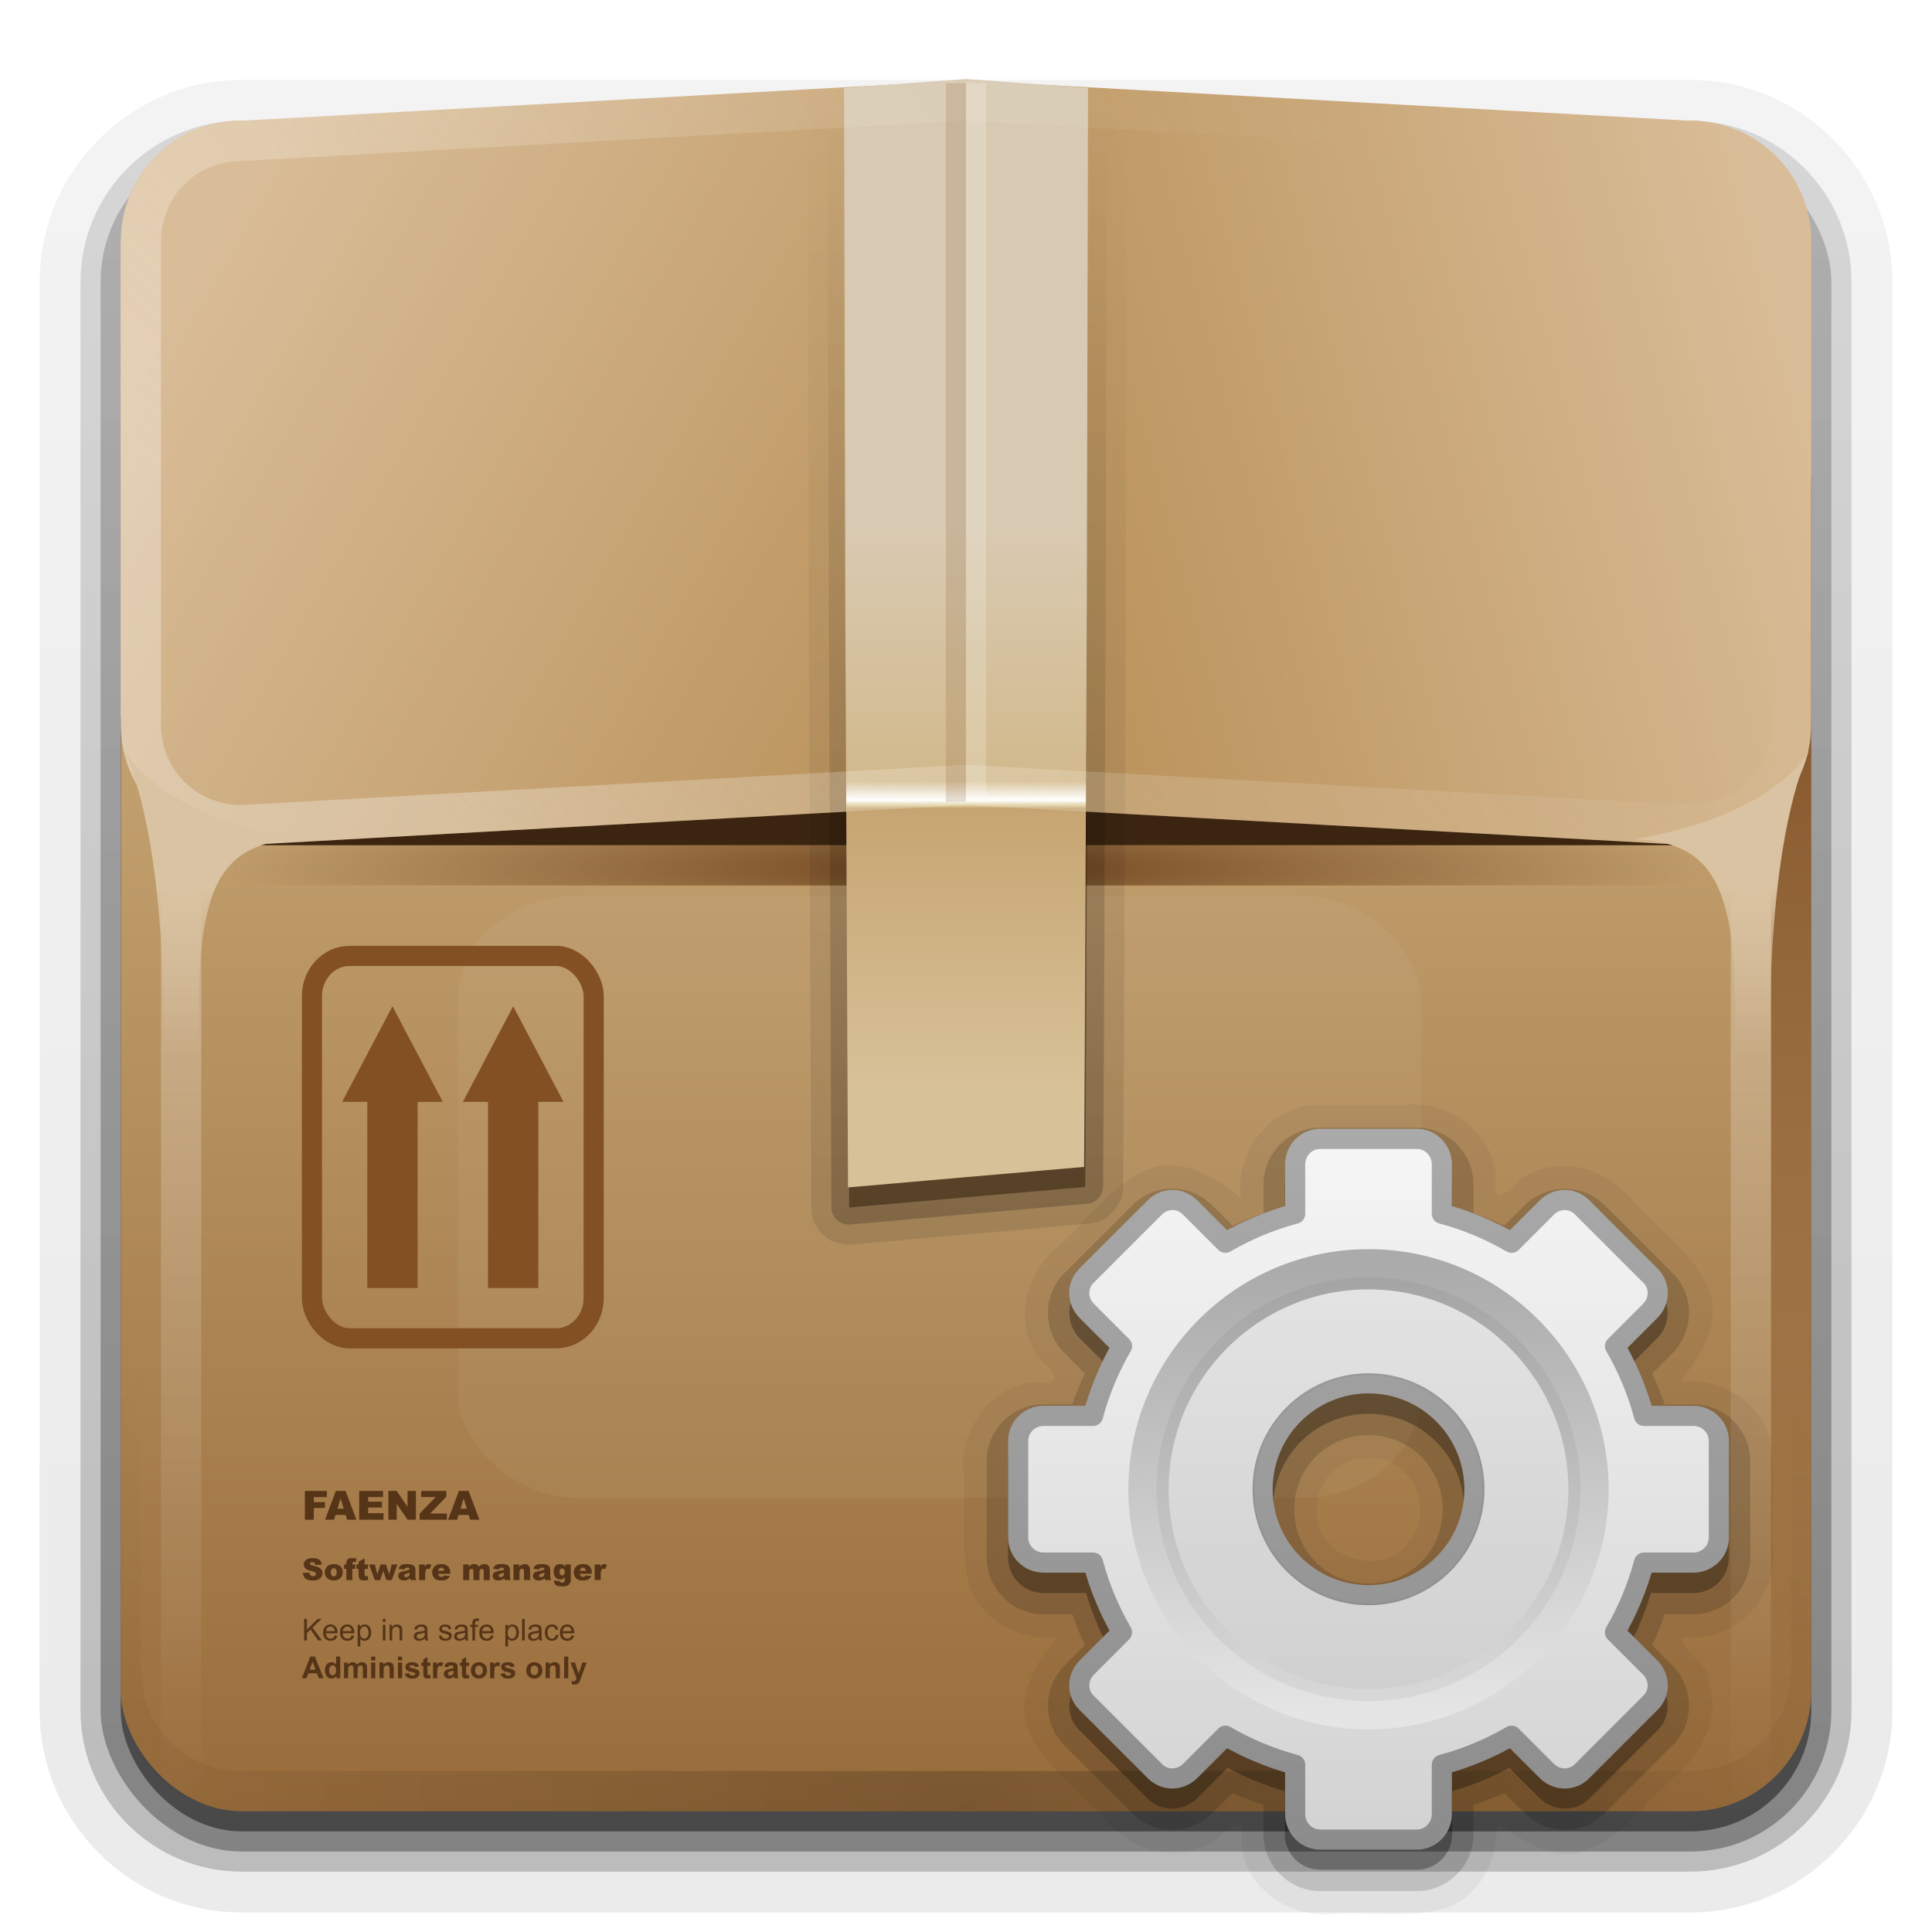 <?xml version="1.0" encoding="UTF-8" standalone="no"?>
<svg
   xmlns:dc="http://purl.org/dc/elements/1.1/"
   xmlns:cc="http://creativecommons.org/ns#"
   xmlns:rdf="http://www.w3.org/1999/02/22-rdf-syntax-ns#"
   xmlns:svg="http://www.w3.org/2000/svg"
   xmlns="http://www.w3.org/2000/svg"
   xmlns:xlink="http://www.w3.org/1999/xlink"
   xmlns:sodipodi="http://sodipodi.sourceforge.net/DTD/sodipodi-0.dtd"
   xmlns:inkscape="http://www.inkscape.org/namespaces/inkscape"
   height="96"
   width="96"
   version="1.1"
   id="svg291"
   sodipodi:docname="aptdaemon-working.svg"
   inkscape:version="0.92.2 2405546, 2018-03-11">
  <sodipodi:namedview
     pagecolor="#ffffff"
     bordercolor="#666666"
     borderopacity="1"
     objecttolerance="10"
     gridtolerance="10"
     guidetolerance="10"
     inkscape:pageopacity="0"
     inkscape:pageshadow="2"
     inkscape:window-width="1920"
     inkscape:window-height="1011"
     id="namedview293"
     showgrid="false"
     inkscape:zoom="4.9166667"
     inkscape:cx="47.335292"
     inkscape:cy="43.862712"
     inkscape:window-x="0"
     inkscape:window-y="32"
     inkscape:window-maximized="1"
     inkscape:current-layer="svg291" />
  <defs
     id="defs105">
    <linearGradient
       stop-color="#8a5b30"
       id="linearGradient1124">
      <stop
         id="stop1120"
         offset="0"
         style="stop-color:#8a5b30;stop-opacity:1" />
      <stop
         id="stop1122"
         offset="1"
         stop-opacity="0"
         style="stop-color:#8a5b30;stop-opacity:0" />
    </linearGradient>
    <linearGradient
       stop-color="#fefefd"
       id="linearGradient1118">
      <stop
         id="stop1114"
         offset="0"
         style="stop-color:#fefefd;stop-opacity:1" />
      <stop
         id="stop1116"
         offset="1"
         stop-opacity="0"
         style="stop-color:#fefefd;stop-opacity:0" />
    </linearGradient>
    <linearGradient
       stop-color="#fefefd"
       id="linearGradient1112">
      <stop
         id="stop1108"
         offset="0"
         style="stop-color:#fefefd;stop-opacity:1" />
      <stop
         id="stop1110"
         offset="1"
         stop-opacity="0"
         style="stop-color:#fefefd;stop-opacity:0" />
    </linearGradient>
    <linearGradient
       stop-color="#dac3a2"
       id="linearGradient1106">
      <stop
         id="stop1102"
         offset="0"
         style="stop-color:#dac3a2;stop-opacity:1" />
      <stop
         id="stop1104"
         offset="1"
         stop-opacity="0"
         style="stop-color:#dac3a2;stop-opacity:0" />
    </linearGradient>
    <linearGradient
       id="i"
       stop-color="#3a240f">
      <stop
         offset="0"
         id="stop2" />
      <stop
         stop-opacity="0"
         offset="1"
         id="stop4" />
    </linearGradient>
    <linearGradient
       id="l"
       stop-color="#dac3a2">
      <stop
         offset="0"
         id="stop7"
         style="stop-color:#dac3a2;stop-opacity:1" />
      <stop
         stop-opacity="0"
         offset="1"
         id="stop9"
         style="stop-color:#dac3a2;stop-opacity:0" />
    </linearGradient>
    <linearGradient
       id="k"
       stop-color="#8a5b30">
      <stop
         offset="0"
         id="stop12" />
      <stop
         stop-opacity="0"
         offset="1"
         id="stop14" />
    </linearGradient>
    <linearGradient
       id="j">
      <stop
         stop-color="#b88f56"
         offset="0"
         id="stop17" />
      <stop
         stop-color="#d9bd98"
         offset="1"
         id="stop19" />
    </linearGradient>
    <linearGradient
       id="h"
       stop-color="#fefefd">
      <stop
         offset="0"
         id="stop22"
         style="stop-color:#fefefd;stop-opacity:1" />
      <stop
         stop-opacity="0"
         offset="1"
         id="stop24"
         style="stop-color:#fefefd;stop-opacity:0" />
    </linearGradient>
    <filter
       id="aj"
       height="1.853"
       width="1.623"
       color-interpolation-filters="sRGB"
       y="-.426"
       x="-.312">
      <feGaussianBlur
         stdDeviation="6.212"
         id="feGaussianBlur27" />
    </filter>
    <linearGradient
       id="g"
       y2="7.016"
       gradientUnits="userSpaceOnUse"
       x2="45.448"
       gradientTransform="matrix(1.006 0 0 .994 100 0)"
       y1="92.54"
       x1="45.448">
      <stop
         offset="0"
         id="stop30" />
      <stop
         stop-opacity=".588"
         offset="1"
         id="stop32" />
    </linearGradient>
    <linearGradient
       id="m"
       y2="20.895"
       gradientUnits="userSpaceOnUse"
       x2="84.639"
       gradientTransform="matrix(.263 0 0 .263 51.186 57.448)"
       y1="105.1"
       x1="86.133">
      <stop
         stop-color="#e5e5e5"
         offset="0"
         id="stop35" />
      <stop
         stop-color="#ababab"
         offset="1"
         id="stop37" />
    </linearGradient>
    <linearGradient
       id="ak"
       y2="45.017"
       gradientUnits="userSpaceOnUse"
       x2="20.759"
       gradientTransform="matrix(.81 0 0 .81 48.568 55.377)"
       y1="1"
       x1="20.759">
      <stop
         stop-color="#f6f6f6"
         offset="0"
         id="stop40" />
      <stop
         stop-color="#d2d2d2"
         offset="1"
         id="stop42" />
    </linearGradient>
    <linearGradient
       id="al"
       y2="45"
       gradientUnits="userSpaceOnUse"
       x2="37.201"
       gradientTransform="matrix(.81 0 0 .81 48.568 55.377)"
       y1="1"
       x1="37.201">
      <stop
         stop-color="#aaa"
         offset="0"
         id="stop45" />
      <stop
         stop-color="#8c8c8c"
         offset="1"
         id="stop47" />
    </linearGradient>
    <linearGradient
       id="ai"
       y2="6"
       xlink:href="#g"
       gradientUnits="userSpaceOnUse"
       x2="32.251"
       gradientTransform="translate(-0 1)"
       y1="90"
       x1="32.251" />
    <linearGradient
       id="ah"
       y2="6"
       xlink:href="#g"
       gradientUnits="userSpaceOnUse"
       x2="32.251"
       gradientTransform="matrix(1.024 0 0 1.012 -2.143 -.071)"
       y1="90"
       x1="32.251" />
    <linearGradient
       id="ag"
       y2="90.239"
       xlink:href="#g"
       gradientUnits="userSpaceOnUse"
       x2="32.251"
       gradientTransform="matrix(1.024,0,0,-1.012,-1.143,98.071)"
       y1="6.132"
       x1="32.251" />
    <radialGradient
       id="o"
       stop-color="#fefefd"
       gradientUnits="userSpaceOnUse"
       cy="90.172"
       cx="48"
       gradientTransform="matrix(1.157,0,0,0.996,-7.551,0.197)"
       r="42">
      <stop
         offset="0"
         id="stop53" />
      <stop
         stop-opacity="0"
         offset="1"
         id="stop55" />
    </radialGradient>
    <linearGradient
       id="ae"
       y2="52.263"
       xlink:href="#l"
       gradientUnits="userSpaceOnUse"
       x2="8.965"
       gradientTransform="matrix(-1,0,0,1,96.087,0)"
       y1="44.04"
       x1="8.965" />
    <linearGradient
       id="ab"
       y2="52.263"
       xlink:href="#linearGradient1106"
       gradientUnits="userSpaceOnUse"
       x2="8.965"
       y1="44.04"
       x1="8.965" />
    <linearGradient
       id="aa"
       y2="47.295"
       gradientUnits="userSpaceOnUse"
       x2="50.499"
       gradientTransform="matrix(1.02,0,0,1.02,-5.298,5.756)"
       y1="19.882"
       x1="50.499">
      <stop
         stop-color="#d8cab2"
         offset="0"
         id="stop60" />
      <stop
         stop-color="#d2b98c"
         offset=".457"
         id="stop62" />
      <stop
         stop-color="#f9f7ef"
         offset=".486"
         id="stop64" />
      <stop
         stop-color="#fefefd"
         offset=".491"
         id="stop66" />
      <stop
         stop-color="#fbf9f4"
         offset=".492"
         id="stop68" />
      <stop
         stop-color="#efe7d0"
         offset=".495"
         id="stop70" />
      <stop
         stop-color="#e4d6b0"
         offset=".498"
         id="stop72" />
      <stop
         stop-color="#dac894"
         offset=".501"
         id="stop74" />
      <stop
         stop-color="#c7a572"
         offset=".505"
         id="stop76" />
      <stop
         stop-color="#d7c198"
         offset="1"
         id="stop78" />
    </linearGradient>
    <linearGradient
       id="z"
       y2="6.018"
       xlink:href="#i"
       gradientUnits="userSpaceOnUse"
       x2="46.796"
       y1="60.307"
       x1="46.796" />
    <linearGradient
       id="y"
       y2="4.667"
       xlink:href="#i"
       gradientUnits="userSpaceOnUse"
       x2="48.401"
       y1="61.991"
       x1="48.401" />
    <linearGradient
       id="x"
       y2="18.082"
       xlink:href="#j"
       gradientUnits="userSpaceOnUse"
       x2="6.33"
       gradientTransform="matrix(-1,0,0,1,96,0)"
       y1="29.04"
       x1="47.227" />
    <linearGradient
       id="w"
       y2="6"
       xlink:href="#h"
       gradientUnits="userSpaceOnUse"
       x2="66.964"
       y1="42"
       x1="23.143" />
    <linearGradient
       id="v"
       y2="18.202"
       xlink:href="#j"
       gradientUnits="userSpaceOnUse"
       x2="6.781"
       y1="42"
       x1="48" />
    <linearGradient
       id="u"
       y2="9.41"
       gradientUnits="userSpaceOnUse"
       x2="6.596"
       y1="32.783"
       x1="47.079">
      <stop
         stop-color="#be9f6a"
         offset="0"
         id="stop86" />
      <stop
         stop-color="#e5d2b2"
         offset="1"
         id="stop88" />
    </linearGradient>
    <linearGradient
       id="t"
       y2="89.666"
       xlink:href="#linearGradient1118"
       gradientUnits="userSpaceOnUse"
       x2="10"
       y1="40.263"
       x1="10" />
    <linearGradient
       id="s"
       y2="89.666"
       xlink:href="#linearGradient1112"
       gradientUnits="userSpaceOnUse"
       x2="10"
       gradientTransform="matrix(-1,0,0,1,96,0)"
       y1="40.263"
       x1="10" />
    <linearGradient
       id="r"
       y2="87.03"
       xlink:href="#linearGradient1124"
       gradientUnits="userSpaceOnUse"
       x2="8"
       gradientTransform="matrix(-1,0,0,1,96,0)"
       y1="38.127"
       x1="8" />
    <radialGradient
       id="n"
       stop-color="#71461e"
       gradientUnits="userSpaceOnUse"
       cy="73.146"
       cx="48"
       gradientTransform="matrix(.868 0 0 .095 6.347 36.19)"
       r="42">
      <stop
         offset="0"
         id="stop94"
         style="stop-color:#71461e;stop-opacity:1" />
      <stop
         stop-opacity="0"
         offset="1"
         id="stop96"
         style="stop-color:#71461e;stop-opacity:0" />
    </radialGradient>
    <linearGradient
       id="q"
       y2="39.853"
       gradientUnits="userSpaceOnUse"
       x2="54.187"
       y1="90"
       x1="54.187">
      <stop
         stop-color="#996c3b"
         offset="0"
         id="stop99" />
      <stop
         stop-color="#c19e6d"
         offset="1"
         id="stop101" />
    </linearGradient>
    <linearGradient
       id="p"
       y2="71.877"
       xlink:href="#k"
       gradientUnits="userSpaceOnUse"
       x2="8"
       y1="38.127"
       x1="8" />
  </defs>
  <g
     fill="url(#ag)"
     id="g113">
    <path
       opacity="0.08"
       d="m12 95.031c-5.511 0-10.031-4.52-10.031-10.031v-71c0-5.511 4.52-10.031 10.031-10.031h72c5.511 0 10.031 4.52 10.031 10.031v71c0 5.511-4.52 10.031-10.031 10.031h-72z"
       id="path107" />
    <path
       opacity=".1"
       d="m12 94.031c-4.972 0-9.031-4.06-9.031-9.031v-71c0-4.972 4.06-9.031 9.031-9.031h72c4.972 0 9.031 4.06 9.031 9.031v71c0 4.972-4.06 9.031-9.031 9.031h-72z"
       id="path109" />
    <path
       opacity=".2"
       d="m12 93c-4.409 0-8-3.591-8-8v-71c0-4.409 3.591-8 8-8h72c4.409 0 8 3.591 8 8v71c0 4.409-3.591 8-8 8h-72z"
       id="path111" />
  </g>
  <rect
     opacity=".3"
     rx="7"
     ry="7"
     height="85"
     width="86"
     y="7"
     x="5"
     fill="url(#ah)"
     id="rect115" />
  <rect
     opacity=".45"
     rx="6"
     ry="6"
     height="84"
     width="84"
     y="7"
     x="6"
     fill="url(#ai)"
     id="rect117" />
  <path
     d="m6 36v48c0 1.782 0.775 3.372 2 4.469v-52.469h-2z"
     fill="url(#p)"
     id="path119" />
  <rect
     rx="6"
     ry="6"
     height="84"
     width="84"
     y="6"
     x="6"
     id="rect121"
     style="fill:url(#q)" />
  <path
     d="m6 36v2c0 3.324 2.676 6 6 6h72c3.324 0 6-2.676 6-6v-2c0 3.324-2.676 6-6 6h-72c-3.324 0-6-2.676-6-6z"
     fill="url(#n)"
     id="path123" />
  <path
     d="m90 36v48c0 1.782-0.775 3.372-2 4.469v-52.469h2z"
     fill="url(#r)"
     id="path125" />
  <rect
     rx="6"
     ry="6"
     height="24"
     width="84"
     y="18"
     x="6"
     fill="#3c2510"
     id="rect127" />
  <path
     opacity=".3"
     d="m88 36v52.469c-0.577 0.516-1.255 0.923-2 1.188v-53.656h2z"
     fill="url(#s)"
     id="path129" />
  <path
     opacity=".3"
     d="m8 36v52.469c0.577 0.516 1.255 0.923 2 1.188v-53.656h-2z"
     fill="url(#t)"
     id="path131" />
  <path
     d="m12 6c-3.227 0-6 2.259-6 7v22.656l42 0.035v-29.691h-36z"
     fill="url(#u)"
     id="path133" />
  <rect
     opacity=".3"
     transform="matrix(1 0 0 .856 10 8.584)"
     rx="6"
     ry="6"
     height="34.977"
     filter="url(#aj)"
     width="47.856"
     y="41.957"
     x="12.753"
     fill="#dac7a8"
     id="rect135" />
  <path
     d="m12 6c-3.324 0-6 2.676-6 6v24c0 3.324 2.676 6 6 6l36-2v-36l-36 2z"
     fill="url(#v)"
     id="path137" />
  <path
     opacity=".5"
     d="m54.12 7h-12.12l0.06 24.062 0.135 28.938 5.687-0.495 6.044-0.525 0.033-5.551 0.102-22.367 0.06-24.062z"
     fill="#3a240f"
     id="path139" />
  <path
     d="m84 6c3.324 0 6 2.676 6 6v24c0 3.324-2.676 6-6 6l-36-2v-36l36 2z"
     fill="url(#x)"
     id="path141" />
  <path
     opacity=".1"
     d="m41.688 5.125c0.004-0.001-0.192 0.032-0.188 0.031 0.004-0.001-0.16 0.064-0.156 0.062 0.004-0.001-0.16 0.064-0.156 0.062 0.004-0.002-0.129 0.065-0.125 0.062 0.004-0.002-0.16 0.096-0.156 0.094 0.004-0.002-0.128 0.128-0.125 0.125 0.003-0.003-0.128 0.097-0.125 0.094 0.003-0.003-0.128 0.128-0.125 0.125 0.003-0.003-0.096 0.16-0.094 0.156 0.002-0.004-0.096 0.129-0.094 0.125 0.002-0.004-0.064 0.16-0.062 0.156 0.002-0.004-0.064 0.16-0.062 0.156 0.001-0.004-0.032 0.16-0.031 0.156 0.001-0.004-0.063 0.16-0.062 0.156 0.001-0.004-0 0.192 0 0.188 0-0.003 0.001 0.082 0 0.125v0.031l0.062 24.031 0.124 28.938a1.006 1.006 0 0 0 0 0.031c-0-0.003 0 0.096 0 0.094-0-0.003 0 0.096 0 0.094-0-0.002 0.032 0.096 0.031 0.094-0-0.002 0.001 0.096 0 0.094s0.032 0.096 0.031 0.094c-0.001-0.002 0.032 0.096 0.031 0.094-0.001-0.002 0.032 0.065 0.031 0.062-0.001-0.002 0.032 0.096 0.031 0.094-0.001-0.002 0.064 0.096 0.062 0.094-0.001-0.002 0.032 0.096 0.031 0.094-0.001-0.002 0.064 0.065 0.062 0.062-0.001-0.002 0.033 0.096 0.031 0.094-0.002-0.002 0.064 0.064 0.062 0.062-0.002-0.002 0.064 0.096 0.062 0.094-0.002-0.002 0.064 0.064 0.062 0.062-0.002-0.002 0.096 0.064 0.094 0.062-0.002-0.002 0.064 0.064 0.062 0.062-0.002-0.002 0.064 0.064 0.062 0.062-0.002-0.001 0.096 0.064 0.094 0.062-0.002-0.001 0.065 0.032 0.062 0.031-0.002-0.001 0.096 0.064 0.094 0.062-0.002-0.001 0.096 0.032 0.094 0.031-0.002-0.001 0.096 0.032 0.094 0.031-0.002-0.001 0.096 0.032 0.094 0.031-0.002-0.001 0.096 0.032 0.094 0.031-0.002-0.001 0.096 0.032 0.094 0.031-0.002-0.001 0.096 0 0.094 0-0.002-0 0.096 0.032 0.094 0.031-0.002-0 0.096 0 0.094 0-0.003-0 0.096 0 0.094 0-0.003-0 0.096-0 0.094 0-0.003 0 0.096-0 0.094 0l5.688-0.5 6.031-0.531c-0.001 0 0.02 0.001 0.031 0 0.044-0.005 0.129-0.001 0.125 0-0.004 0.001 0.192-0.064 0.188-0.062-0.004 0.001 0.16-0.033 0.156-0.031-0.004 0.002 0.16-0.064 0.156-0.062-0.004 0.002 0.16-0.096 0.156-0.094-0.004 0.002 0.16-0.096 0.156-0.094-0.004 0.003 0.128-0.097 0.125-0.094-0.003 0.003 0.128-0.128 0.125-0.125-0.003 0.003 0.128-0.129 0.125-0.125-0.003 0.004 0.096-0.16 0.094-0.156-0.003 0.004 0.096-0.16 0.094-0.156-0.002 0.004 0.095-0.16 0.094-0.156-0.002 0.004 0.064-0.161 0.062-0.156-0.001 0.004 0.032-0.161 0.031-0.156-0.001 0.004 0.032-0.192 0.031-0.188-0.001 0.004 0-0.161 0-0.156a1.006 1.006 0 0 0 0 -0.031l0.031-5.531 0.094-22.376 0.06-24.062c-0 0.005-0-0.161 0-0.156s-0.032-0.192-0.031-0.188c0.001 0.005-0.033-0.192-0.031-0.188 0.001 0.005-0.064-0.192-0.062-0.188s-0.096-0.16-0.094-0.156c0.002 0.004-0.096-0.16-0.094-0.156 0.003 0.004-0.097-0.16-0.094-0.156 0.003 0.004-0.128-0.16-0.125-0.156 0.003 0.003-0.16-0.128-0.156-0.125 0.004 0.003-0.16-0.097-0.156-0.094 0.004 0.003-0.16-0.096-0.156-0.094 0.004 0.002-0.161-0.096-0.156-0.094 0.004 0.002-0.192-0.064-0.188-0.062 0.005 0.001-0.192-0.032-0.188-0.031 0.005 0.001-0.192-0.032-0.188-0.031 0.005 0-0.161 0-0.156 0h-12.031c0.003 0-0.044 0.002-0.094 0-0.033-0.002-0.064 0-0.062 0 0.004 0-0.192 0-0.188 0a1.006 1.006 0 0 0 -0.062 0z"
     fill="url(#y)"
     id="path143" />
  <path
     opacity=".2"
     d="m42 6.125a0.862 0.862 0 0 0 -0.875 0.875l0.063 24.062 0.124 28.938a0.862 0.862 0 0 0 0.938 0.844l5.688-0.5 6.062-0.532a0.862 0.862 0 0 0 0.812 -0.844l0.032-5.53 0.094-22.376 0.062-24.062a0.862 0.862 0 0 0 -0.875 -0.875h-12.125z"
     fill="url(#z)"
     id="path145" />
  <path
     d="m54.062 4.369-6.06-0.442-6.06 0.442 0.06 25.694 0.135 28.939 5.687-0.495 6.044-0.525 0.033-5.551 0.102-22.368 0.06-25.694z"
     fill="url(#aa)"
     id="path147" />
  <path
     opacity=".3"
     d="m12 6c-3.324 0-6 2.676-6 6v24c0 3.324 2.676 6 6 6l36-2 36 2c3.324 0 6-2.676 6-6v-24c0-3.324-2.676-6-6-6l-36-2-36 2zm0 2 36-2 36 2c2.246 0 4 1.754 4 4v24c0 2.246-1.754 4-4 4l-36-2-36 2c-2.246 0-4-1.754-4-4v-24c0-2.246 1.754-4 4-4z"
     fill="url(#w)"
     id="path149" />
  <rect
     opacity=".2"
     height="35.714"
     width="1"
     y="4.125"
     x="47"
     fill="#8d6137"
     id="rect151" />
  <rect
     opacity=".2"
     height="35.714"
     width="1"
     y="4.125"
     x="48"
     fill="#fefefd"
     id="rect153" />
  <path
     fill="url(#ab)"
     d="m6.187 37.285c2.399 5.556 1.894 16.036 1.894 16.036l1.831-0.252c-0.253-8.208 0.442-11.238 4.988-11.365-7.169-1.195-8.713-4.419-8.713-4.419z"
     fill-rule="evenodd"
     id="path155" />
  <path
     fill="url(#ae)"
     d="m89.9 37.285c-2.399 5.556-1.894 16.036-1.894 16.036l-1.831-0.252c0.252-8.208-0.442-11.238-4.988-11.365 7.169-1.195 8.713-4.419 8.713-4.419z"
     fill-rule="evenodd"
     id="path157" />
  <path
     d="M 12,90 C 8.676,90 6,87.324 6,84 V 12 c 0,-0.335 0.041,-0.651 0.094,-0.969 0.049,-0.296 0.097,-0.597 0.188,-0.875 0.01,-0.03 0.021,-0.063 0.031,-0.094 0.099,-0.287 0.235,-0.547 0.375,-0.812 0.145,-0.274 0.316,-0.536 0.5,-0.781 0.184,-0.246 0.374,-0.473 0.594,-0.688 0.44,-0.428 0.943,-0.815 1.5,-1.094 0.279,-0.14 0.574,-0.247 0.875,-0.344 -0.256,0.1 -0.486,0.236 -0.719,0.375 -0.007,0.004 -0.024,-0.004 -0.031,0 -0.032,0.019 -0.062,0.043 -0.094,0.062 -0.12,0.077 -0.231,0.164 -0.344,0.25 -0.106,0.081 -0.213,0.161 -0.312,0.25 -0.178,0.161 -0.347,0.345 -0.5,0.531 -0.107,0.13 -0.218,0.265 -0.312,0.406 -0.025,0.038 -0.038,0.086 -0.063,0.125 -0.065,0.103 -0.13,0.204 -0.187,0.312 -0.101,0.195 -0.206,0.416 -0.281,0.625 -0.008,0.022 -0.024,0.041 -0.031,0.063 -0.032,0.092 -0.036,0.187 -0.062,0.281 -0.03,0.107 -0.07,0.203 -0.094,0.312 -0.073,0.342 -0.125,0.699 -0.125,1.062 v 72 c 0,2.782 2.218,5 5,5 h 72 c 2.782,0 5,-2.218 5,-5 v -72 c 0,-0.364 -0.052,-0.721 -0.125,-1.062 -0.044,-0.207 -0.088,-0.398 -0.156,-0.594 -0.008,-0.022 -0.024,-0.041 -0.031,-0.063 -0.063,-0.174 -0.139,-0.367 -0.219,-0.531 -0.042,-0.083 -0.079,-0.17 -0.125,-0.25 -0.055,-0.097 -0.127,-0.188 -0.188,-0.281 -0.094,-0.141 -0.205,-0.276 -0.312,-0.406 -0.143,-0.174 -0.303,-0.347 -0.469,-0.5 -0.011,-0.01 -0.02,-0.021 -0.031,-0.031 -0.139,-0.126 -0.285,-0.234 -0.438,-0.344 -0.102,-0.073 -0.204,-0.153 -0.312,-0.219 -0.007,-0.004 -0.024,0.004 -0.031,0 -0.232,-0.139 -0.463,-0.275 -0.719,-0.375 0.302,0.097 0.596,0.204 0.875,0.344 0.557,0.279 1.06,0.666 1.5,1.094 0.22,0.214 0.409,0.442 0.594,0.688 0.184,0.246 0.355,0.508 0.5,0.781 0.14,0.265 0.276,0.525 0.375,0.812 0.01,0.031 0.021,0.063 0.031,0.094 0.09,0.278 0.139,0.579 0.188,0.875 0.053,0.318 0.094,0.634 0.094,0.969 v 72 c 0,3.324 -2.676,6 -6,6 h -72 z"
     id="path159"
     style="opacity:0.2;fill:url(#o)"
     inkscape:connector-curvature="0" />
  <rect
     rx="1.867"
     ry="2"
     height="19"
     width="14"
     stroke="#825023"
     y="47.5"
     x="15.5"
     fill="none"
     id="rect161" />
  <path
     d="m18.25 64v-9.25h-1.25l2.5-4.75 2.5 4.75h-1.25v9.25h-2.5z"
     fill="#825023"
     id="path163" />
  <path
     d="m24.25 64v-9.25h-1.25l2.5-4.75 2.5 4.75h-1.25v9.25h-2.5z"
     fill="#825023"
     id="path165" />
  <g
     fill="#553417"
     id="g277">
    <path
       d="m15.148 74.082h1.094v0.308h-0.649v0.25h0.555v0.289h-0.555v0.585h-0.444v-1.432"
       id="path167" />
    <path
       d="m17.176 75.278h-0.504l-0.069 0.236h-0.452l0.538-1.432h0.482l0.538 1.432h-0.463l-0.07-0.236m-0.093-0.31-0.158-0.515-0.157 0.515h0.315"
       id="path169" />
    <path
       d="m17.849 74.082h1.185v0.306h-0.742v0.228h0.688v0.292h-0.688v0.282h0.764v0.324h-1.207v-1.432"
       id="path171" />
    <path
       d="m19.298 74.082h0.413l0.539 0.792v-0.792h0.417v1.432h-0.417l-0.536-0.787v0.787h-0.416v-1.432"
       id="path173" />
    <path
       d="m20.927 74.082h1.252v0.286l-0.803 0.838h0.832v0.308h-1.358v-0.297l0.794-0.829h-0.717v-0.306"
       id="path175" />
    <path
       d="m23.289 75.278h-0.504l-0.069 0.236h-0.452l0.538-1.432h0.482l0.538 1.432h-0.463l-0.07-0.236m-0.093-0.31-0.158-0.515-0.157 0.515h0.315"
       id="path177" />
    <path
       d="m15.11 81.514v-1.074h0.142v0.532l0.533-0.532h0.193l-0.45 0.435 0.47 0.639h-0.188l-0.382-0.543-0.176 0.171v0.372h-0.142"
       id="path179" />
    <path
       d="m16.633 81.263 0.136 0.017c-0.021 0.08-0.061 0.141-0.119 0.185-0.058 0.044-0.132 0.066-0.223 0.066-0.114 0-0.204-0.035-0.271-0.105-0.066-0.07-0.1-0.169-0.1-0.295 0-0.131 0.034-0.232 0.101-0.305 0.067-0.072 0.155-0.108 0.262-0.108 0.104 0 0.189 0.035 0.255 0.106s0.099 0.17 0.099 0.299c-0 0.008-0 0.02-0.001 0.035h-0.58c0.005 0.085 0.029 0.151 0.073 0.196s0.098 0.068 0.163 0.068c0.048 0 0.09-0.013 0.124-0.038s0.061-0.066 0.081-0.122m-0.433-0.213h0.434c-0.006-0.065-0.022-0.115-0.05-0.147-0.042-0.051-0.096-0.076-0.163-0.076-0.061 0-0.112 0.02-0.153 0.061-0.041 0.041-0.064 0.095-0.068 0.163"
       id="path181" />
    <path
       d="m17.468 81.263 0.136 0.017c-0.021 0.08-0.061 0.141-0.119 0.185-0.058 0.044-0.132 0.066-0.223 0.066-0.114 0-0.204-0.035-0.271-0.105-0.066-0.07-0.1-0.169-0.1-0.295 0-0.131 0.034-0.232 0.101-0.305 0.067-0.072 0.155-0.108 0.262-0.108 0.104 0 0.189 0.035 0.255 0.106s0.099 0.17 0.099 0.299c-0 0.008-0 0.02-0.001 0.035h-0.58c0.005 0.085 0.029 0.151 0.073 0.196s0.098 0.068 0.163 0.068c0.048 0 0.09-0.013 0.124-0.038s0.061-0.066 0.081-0.122m-0.433-0.213h0.434c-0.006-0.065-0.022-0.115-0.05-0.147-0.042-0.051-0.096-0.076-0.163-0.076-0.061 0-0.112 0.02-0.153 0.061-0.041 0.041-0.064 0.095-0.068 0.163"
       id="path183" />
    <path
       d="m17.771 81.812v-1.076h0.12v0.101c0.028-0.04 0.06-0.069 0.096-0.089 0.036-0.02 0.079-0.03 0.13-0.03 0.066 0 0.125 0.017 0.176 0.051s0.089 0.083 0.115 0.145c0.026 0.062 0.039 0.13 0.039 0.204-0 0.08-0.014 0.151-0.043 0.215-0.028 0.063-0.07 0.112-0.125 0.146-0.054 0.034-0.111 0.051-0.171 0.051-0.044 0-0.084-0.009-0.119-0.028-0.035-0.019-0.063-0.042-0.086-0.07v0.379h-0.132m0.119-0.683c0 0.1 0.02 0.174 0.061 0.222s0.09 0.072 0.147 0.072c0.059 0 0.109-0.025 0.15-0.074 0.042-0.05 0.063-0.127 0.063-0.231 0-0.099-0.021-0.173-0.062-0.223-0.041-0.049-0.089-0.074-0.146-0.074-0.056 0-0.106 0.026-0.149 0.079-0.043 0.052-0.064 0.128-0.064 0.229"
       id="path185" />
    <path
       d="m19.022 80.592v-0.152h0.132v0.152h-0.132m0 0.922v-0.778h0.132v0.778h-0.132"
       id="path187" />
    <path
       d="m19.356 81.514v-0.778h0.119v0.111c0.057-0.085 0.14-0.128 0.248-0.128 0.047 0 0.09 0.009 0.129 0.026 0.04 0.017 0.069 0.039 0.089 0.066 0.02 0.027 0.033 0.06 0.041 0.097 0.005 0.024 0.007 0.067 0.007 0.128v0.478h-0.132v-0.473c-0-0.054-0.005-0.094-0.015-0.12-0.01-0.027-0.029-0.048-0.055-0.064-0.026-0.016-0.056-0.024-0.092-0.024-0.056 0-0.105 0.018-0.146 0.053-0.041 0.036-0.061 0.103-0.061 0.203v0.425h-0.132"
       id="path189" />
    <path
       d="m21.114 81.418c-0.049 0.042-0.096 0.071-0.141 0.088-0.045 0.017-0.093 0.026-0.145 0.026-0.085 0-0.151-0.021-0.197-0.062-0.046-0.042-0.069-0.095-0.069-0.16 0-0.038 0.009-0.073 0.026-0.104 0.018-0.032 0.04-0.057 0.068-0.076 0.028-0.019 0.06-0.033 0.095-0.043 0.026-0.007 0.065-0.013 0.117-0.02 0.106-0.013 0.185-0.028 0.235-0.045 0-0.018 0.001-0.03 0.001-0.034-0-0.054-0.012-0.092-0.037-0.114-0.034-0.03-0.084-0.045-0.15-0.045-0.062 0-0.108 0.011-0.138 0.033-0.029 0.021-0.051 0.06-0.065 0.115l-0.129-0.018c0.012-0.055 0.031-0.1 0.058-0.133 0.027-0.034 0.066-0.06 0.116-0.078 0.051-0.019 0.11-0.028 0.177-0.028 0.066 0 0.12 0.008 0.162 0.023 0.042 0.016 0.072 0.035 0.092 0.059 0.02 0.023 0.033 0.053 0.041 0.089 0.004 0.022 0.007 0.063 0.007 0.122v0.176c0 0.123 0.003 0.2 0.008 0.233 0.006 0.032 0.017 0.063 0.034 0.093h-0.138c-0.014-0.027-0.022-0.059-0.026-0.096m-0.011-0.294c-0.048 0.02-0.12 0.036-0.215 0.05-0.054 0.008-0.093 0.017-0.115 0.026-0.022 0.01-0.04 0.024-0.052 0.043-0.012 0.019-0.018 0.039-0.018 0.062 0 0.035 0.013 0.064 0.04 0.088 0.027 0.023 0.066 0.035 0.117 0.035 0.051 0 0.096-0.011 0.136-0.033 0.04-0.022 0.069-0.053 0.087-0.092 0.014-0.03 0.021-0.074 0.021-0.132v-0.048"
       id="path191" />
    <path
       d="m21.805 81.282 0.13-0.021c0.007 0.052 0.028 0.092 0.061 0.12 0.034 0.028 0.081 0.042 0.141 0.042 0.061 0 0.105-0.012 0.135-0.037 0.029-0.025 0.044-0.054 0.044-0.087-0-0.03-0.013-0.053-0.039-0.07-0.018-0.012-0.063-0.027-0.135-0.045-0.097-0.024-0.164-0.045-0.201-0.063-0.037-0.018-0.065-0.043-0.085-0.074-0.019-0.032-0.029-0.067-0.029-0.105 0-0.035 0.008-0.067 0.023-0.096 0.016-0.03 0.038-0.054 0.065-0.074 0.021-0.015 0.048-0.028 0.084-0.038 0.036-0.011 0.074-0.016 0.114-0.016 0.061 0 0.115 0.009 0.16 0.026 0.046 0.018 0.081 0.042 0.103 0.072 0.022 0.03 0.037 0.07 0.045 0.12l-0.129 0.018c-0.006-0.04-0.023-0.071-0.051-0.094-0.028-0.022-0.067-0.034-0.119-0.034-0.061 0-0.104 0.01-0.13 0.03s-0.039 0.043-0.039 0.07c0 0.017 0.005 0.032 0.016 0.046 0.011 0.014 0.028 0.026 0.051 0.035 0.013 0.005 0.052 0.016 0.116 0.034 0.093 0.025 0.158 0.045 0.195 0.062 0.037 0.016 0.066 0.039 0.087 0.069s0.031 0.068 0.031 0.113c-0 0.044-0.013 0.085-0.039 0.125-0.025 0.039-0.062 0.069-0.111 0.09-0.048 0.021-0.103 0.031-0.164 0.031-0.101 0-0.178-0.021-0.231-0.063-0.053-0.042-0.086-0.104-0.101-0.187"
       id="path193" />
    <path
       d="m23.115 81.418c-0.049 0.042-0.096 0.071-0.141 0.088-0.045 0.017-0.093 0.026-0.145 0.026-0.085 0-0.151-0.021-0.197-0.062-0.046-0.042-0.069-0.095-0.069-0.16 0-0.038 0.009-0.073 0.026-0.104 0.018-0.032 0.04-0.057 0.068-0.076 0.028-0.019 0.06-0.033 0.095-0.043 0.026-0.007 0.065-0.013 0.117-0.02 0.106-0.013 0.185-0.028 0.235-0.045 0-0.018 0.001-0.03 0.001-0.034 0-0.054-0.012-0.092-0.037-0.114-0.034-0.03-0.084-0.045-0.15-0.045-0.062 0-0.108 0.011-0.138 0.033-0.029 0.021-0.051 0.06-0.065 0.115l-0.129-0.018c0.012-0.055 0.031-0.1 0.058-0.133 0.027-0.034 0.066-0.06 0.116-0.078 0.051-0.019 0.11-0.028 0.177-0.028 0.066 0 0.12 0.008 0.162 0.023 0.042 0.016 0.072 0.035 0.092 0.059 0.02 0.023 0.033 0.053 0.041 0.089 0.004 0.022 0.007 0.063 0.007 0.122v0.176c-0 0.123 0.003 0.2 0.008 0.233 0.006 0.032 0.017 0.063 0.034 0.093h-0.138c-0.014-0.027-0.022-0.059-0.026-0.096m-0.011-0.294c-0.048 0.02-0.12 0.036-0.215 0.05-0.054 0.008-0.093 0.017-0.115 0.026-0.022 0.01-0.04 0.024-0.052 0.043-0.012 0.019-0.018 0.039-0.018 0.062 0 0.035 0.013 0.064 0.04 0.088 0.027 0.023 0.066 0.035 0.117 0.035 0.051 0 0.096-0.011 0.136-0.033 0.04-0.022 0.069-0.053 0.087-0.092 0.014-0.03 0.021-0.074 0.021-0.132v-0.048"
       id="path195" />
    <path
       d="m23.474 81.514v-0.675h-0.116v-0.103h0.116v-0.083c0-0.052 0.005-0.091 0.014-0.116 0.013-0.034 0.035-0.062 0.067-0.083 0.032-0.021 0.077-0.032 0.135-0.032 0.037 0 0.078 0.004 0.123 0.013l-0.02 0.115c-0.027-0.005-0.053-0.007-0.078-0.007-0.04 0-0.068 0.009-0.085 0.026-0.017 0.017-0.025 0.049-0.025 0.096v0.072h0.152v0.103h-0.152v0.675h-0.131"
       id="path197" />
    <path
       d="m24.391 81.263 0.136 0.017c-0.021 0.08-0.061 0.141-0.119 0.185-0.058 0.044-0.132 0.066-0.223 0.066-0.114 0-0.204-0.035-0.271-0.105-0.066-0.07-0.1-0.169-0.1-0.295 0-0.131 0.034-0.232 0.101-0.305 0.067-0.072 0.155-0.108 0.262-0.108 0.104 0 0.189 0.035 0.255 0.106s0.099 0.17 0.099 0.299c0 0.008-0 0.02-0.001 0.035h-0.58c0.005 0.085 0.029 0.151 0.073 0.196s0.098 0.068 0.163 0.068c0.048 0 0.09-0.013 0.124-0.038s0.061-0.066 0.081-0.122m-0.433-0.213h0.434c-0.006-0.065-0.022-0.115-0.05-0.147-0.042-0.051-0.096-0.076-0.163-0.076-0.061 0-0.112 0.02-0.153 0.061-0.041 0.041-0.064 0.095-0.068 0.163"
       id="path199" />
    <path
       d="m25.11 81.812v-1.076h0.12v0.101c0.028-0.04 0.06-0.069 0.096-0.089 0.036-0.02 0.079-0.03 0.13-0.03 0.066 0 0.125 0.017 0.176 0.051s0.089 0.083 0.115 0.145c0.026 0.062 0.039 0.13 0.039 0.204-0 0.08-0.014 0.151-0.043 0.215-0.028 0.063-0.07 0.112-0.125 0.146-0.054 0.034-0.111 0.051-0.171 0.051-0.044 0-0.084-0.009-0.119-0.028-0.035-0.019-0.063-0.042-0.086-0.07v0.379h-0.132m0.119-0.683c0 0.1 0.02 0.174 0.061 0.222s0.09 0.072 0.147 0.072c0.059 0 0.109-0.025 0.15-0.074 0.042-0.05 0.063-0.127 0.063-0.231 0-0.099-0.021-0.173-0.062-0.223-0.041-0.049-0.089-0.074-0.146-0.074-0.056 0-0.106 0.026-0.149 0.079-0.043 0.052-0.064 0.128-0.064 0.229"
       id="path201" />
    <path
       d="m25.942 81.514v-1.074h0.132v1.074h-0.132"
       id="path203" />
    <path
       d="m26.786 81.418c-0.049 0.042-0.096 0.071-0.141 0.088-0.045 0.017-0.093 0.026-0.145 0.026-0.085 0-0.151-0.021-0.197-0.062-0.046-0.042-0.069-0.095-0.069-0.16 0-0.038 0.009-0.073 0.026-0.104 0.018-0.032 0.04-0.057 0.068-0.076 0.028-0.019 0.06-0.033 0.095-0.043 0.026-0.007 0.065-0.013 0.117-0.02 0.106-0.013 0.185-0.028 0.235-0.045 0-0.018 0.001-0.03 0.001-0.034-0-0.054-0.012-0.092-0.037-0.114-0.034-0.03-0.084-0.045-0.15-0.045-0.062 0-0.108 0.011-0.138 0.033-0.029 0.021-0.051 0.06-0.065 0.115l-0.129-0.018c0.012-0.055 0.031-0.1 0.058-0.133 0.027-0.034 0.066-0.06 0.116-0.078 0.051-0.019 0.11-0.028 0.177-0.028 0.066 0 0.12 0.008 0.162 0.023 0.042 0.016 0.072 0.035 0.092 0.059 0.02 0.023 0.033 0.053 0.041 0.089 0.004 0.022 0.007 0.063 0.007 0.122v0.176c0 0.123 0.003 0.2 0.008 0.233 0.006 0.032 0.017 0.063 0.034 0.093h-0.138c-0.014-0.027-0.022-0.059-0.026-0.096m-0.011-0.294c-0.048 0.02-0.12 0.036-0.215 0.05-0.054 0.008-0.093 0.017-0.115 0.026-0.022 0.01-0.04 0.024-0.052 0.043-0.012 0.019-0.018 0.039-0.018 0.062 0 0.035 0.013 0.064 0.04 0.088 0.027 0.023 0.066 0.035 0.117 0.035 0.051 0 0.096-0.011 0.136-0.033 0.04-0.022 0.069-0.053 0.087-0.092 0.014-0.03 0.021-0.074 0.021-0.132v-0.048"
       id="path205" />
    <path
       d="m27.621 81.229 0.13 0.017c-0.014 0.089-0.051 0.159-0.109 0.21-0.058 0.05-0.13 0.075-0.215 0.075-0.106 0-0.192-0.035-0.257-0.104-0.064-0.07-0.097-0.17-0.097-0.3 0-0.084 0.014-0.157 0.042-0.22s0.07-0.11 0.127-0.141c0.057-0.032 0.119-0.048 0.186-0.048 0.084 0 0.154 0.021 0.207 0.064 0.054 0.042 0.088 0.103 0.103 0.182l-0.128 0.02c-0.012-0.052-0.034-0.092-0.065-0.118-0.031-0.026-0.068-0.04-0.112-0.04-0.066 0-0.12 0.024-0.162 0.072-0.042 0.047-0.062 0.123-0.062 0.226 0 0.104 0.02 0.18 0.06 0.228s0.092 0.071 0.157 0.071c0.052 0 0.095-0.016 0.13-0.048s0.057-0.081 0.066-0.146"
       id="path207" />
    <path
       d="m28.396 81.263 0.136 0.017c-0.021 0.08-0.061 0.141-0.119 0.185-0.058 0.044-0.132 0.066-0.223 0.066-0.114 0-0.204-0.035-0.271-0.105-0.066-0.07-0.1-0.169-0.1-0.295 0-0.131 0.034-0.232 0.101-0.305 0.067-0.072 0.155-0.108 0.262-0.108 0.104 0 0.189 0.035 0.255 0.106s0.099 0.17 0.099 0.299c-0 0.008-0 0.02-0.001 0.035h-0.58c0.005 0.085 0.029 0.151 0.073 0.196s0.098 0.068 0.163 0.068c0.048 0 0.09-0.013 0.124-0.038s0.061-0.066 0.081-0.122m-0.433-0.213h0.434c-0.006-0.065-0.022-0.115-0.05-0.147-0.042-0.051-0.096-0.076-0.163-0.076-0.061 0-0.112 0.02-0.153 0.061-0.041 0.041-0.064 0.095-0.068 0.163"
       id="path209" />
    <path
       d="m16.077 83.389h-0.236l-0.094-0.244h-0.429l-0.089 0.244h-0.23l0.418-1.074h0.229l0.431 1.074m-0.399-0.425-0.148-0.398-0.145 0.398h0.293"
       id="path211" />
    <path
       d="m16.905 83.389h-0.191v-0.114c-0.032 0.044-0.069 0.078-0.113 0.1-0.043 0.021-0.086 0.032-0.13 0.032-0.089 0-0.166-0.036-0.23-0.108-0.063-0.072-0.095-0.173-0.095-0.302 0-0.132 0.031-0.232 0.093-0.3 0.062-0.069 0.14-0.103 0.235-0.103 0.087 0 0.162 0.036 0.226 0.108v-0.387h0.206v1.074m-0.549-0.406c0 0.083 0.011 0.143 0.034 0.18 0.033 0.054 0.08 0.081 0.139 0.081 0.047 0 0.088-0.02 0.121-0.06 0.033-0.041 0.05-0.101 0.05-0.181 0-0.089-0.016-0.154-0.048-0.193-0.032-0.04-0.073-0.059-0.124-0.059-0.049 0-0.09 0.02-0.123 0.059-0.033 0.039-0.049 0.096-0.049 0.174"
       id="path213" />
    <path
       d="m17.093 82.611h0.19v0.106c0.068-0.083 0.149-0.124 0.242-0.124 0.05 0 0.093 0.01 0.13 0.031 0.037 0.021 0.067 0.052 0.09 0.093 0.034-0.042 0.071-0.073 0.111-0.093 0.04-0.021 0.082-0.031 0.127-0.031 0.057 0 0.105 0.012 0.145 0.035 0.04 0.023 0.069 0.057 0.089 0.102 0.014 0.033 0.021 0.087 0.021 0.161v0.497h-0.206v-0.445c-0-0.077-0.007-0.127-0.021-0.149-0.019-0.029-0.048-0.044-0.088-0.044-0.029 0-0.056 0.009-0.081 0.026-0.025 0.018-0.044 0.043-0.055 0.078-0.011 0.034-0.017 0.087-0.017 0.16v0.374h-0.206v-0.426c-0-0.076-0.004-0.125-0.011-0.146-0.007-0.022-0.019-0.038-0.034-0.049-0.015-0.011-0.036-0.016-0.062-0.016-0.032 0-0.06 0.009-0.086 0.026-0.025 0.017-0.044 0.042-0.055 0.074-0.011 0.032-0.016 0.086-0.016 0.16v0.378h-0.206v-0.778"
       id="path215" />
    <path
       d="m18.442 82.506v-0.19h0.206v0.19h-0.206m0 0.883v-0.778h0.206v0.778h-0.206"
       id="path217" />
    <path
       d="m19.565 83.389h-0.206v-0.397c-0-0.084-0.004-0.138-0.013-0.163-0.009-0.025-0.023-0.044-0.043-0.058-0.02-0.014-0.043-0.021-0.071-0.021-0.036 0-0.068 0.01-0.096 0.029-0.028 0.02-0.048 0.045-0.059 0.078-0.01 0.032-0.015 0.092-0.015 0.179v0.352h-0.206v-0.778h0.191v0.114c0.068-0.088 0.153-0.132 0.256-0.132 0.045 0 0.087 0.008 0.125 0.025 0.038 0.016 0.066 0.037 0.085 0.062 0.02 0.025 0.033 0.054 0.04 0.086 0.008 0.032 0.012 0.078 0.012 0.138v0.483"
       id="path219" />
    <path
       d="m19.775 82.506v-0.19h0.206v0.19h-0.206m0 0.883v-0.778h0.206v0.778h-0.206"
       id="path221" />
    <path
       d="m20.118 83.167 0.207-0.031c0.009 0.04 0.027 0.071 0.053 0.092 0.027 0.021 0.064 0.031 0.113 0.031 0.053 0 0.093-0.01 0.12-0.029 0.018-0.014 0.027-0.032 0.027-0.055-0-0.016-0.005-0.029-0.015-0.039-0.01-0.01-0.033-0.019-0.069-0.027-0.166-0.037-0.271-0.07-0.316-0.1-0.062-0.042-0.092-0.1-0.092-0.175-0-0.067 0.027-0.124 0.08-0.17s0.136-0.069 0.248-0.069c0.106 0 0.186 0.017 0.237 0.052 0.052 0.035 0.087 0.086 0.107 0.154l-0.194 0.036c-0.008-0.03-0.024-0.053-0.048-0.07-0.023-0.016-0.056-0.024-0.099-0.024-0.054 0-0.093 0.008-0.116 0.023-0.016 0.011-0.023 0.025-0.023 0.042-0 0.015 0.007 0.027 0.021 0.037 0.019 0.014 0.083 0.033 0.192 0.058 0.11 0.025 0.187 0.055 0.23 0.092 0.043 0.037 0.064 0.088 0.064 0.153-0 0.071-0.03 0.133-0.089 0.184s-0.148 0.077-0.264 0.077c-0.106 0-0.19-0.021-0.252-0.064-0.062-0.043-0.102-0.101-0.121-0.175"
       id="path223" />
    <path
       d="m21.382 82.611v0.164h-0.141v0.313c0 0.063 0.001 0.101 0.004 0.111 0.003 0.01 0.009 0.019 0.018 0.026 0.01 0.007 0.021 0.01 0.035 0.01 0.019 0 0.047-0.007 0.083-0.02l0.018 0.16c-0.048 0.021-0.102 0.031-0.163 0.031-0.037 0-0.071-0.006-0.1-0.018-0.03-0.013-0.052-0.029-0.066-0.048-0.014-0.02-0.023-0.047-0.029-0.081-0.004-0.024-0.007-0.072-0.007-0.145v-0.339h-0.095v-0.164h0.094v-0.155l0.207-0.12v0.275h0.141"
       id="path225" />
    <path
       d="m21.724 83.389h-0.206v-0.778h0.191v0.111c0.033-0.052 0.062-0.087 0.088-0.103 0.026-0.017 0.056-0.025 0.089-0.025 0.047 0 0.092 0.013 0.136 0.039l-0.064 0.179c-0.035-0.022-0.067-0.034-0.097-0.034-0.029 0-0.053 0.008-0.073 0.024-0.02 0.016-0.036 0.044-0.048 0.086-0.011 0.042-0.017 0.128-0.017 0.261v0.24"
       id="path227" />
    <path
       d="m22.263 82.848-0.187-0.034c0.021-0.075 0.057-0.131 0.108-0.167s0.127-0.054 0.229-0.054c0.092 0 0.16 0.011 0.205 0.033 0.045 0.021 0.076 0.049 0.094 0.083 0.019 0.033 0.028 0.094 0.028 0.184l-0.002 0.24c-0 0.068 0.003 0.119 0.009 0.152 0.007 0.032 0.019 0.067 0.037 0.104h-0.204c-0.005-0.014-0.012-0.034-0.02-0.061-0.003-0.012-0.006-0.02-0.007-0.024-0.035 0.034-0.073 0.06-0.113 0.077-0.04 0.017-0.083 0.026-0.128 0.026-0.08 0-0.143-0.022-0.19-0.065-0.046-0.043-0.069-0.098-0.069-0.165 0-0.044 0.011-0.083 0.031-0.117 0.021-0.035 0.05-0.061 0.088-0.079 0.038-0.019 0.093-0.035 0.164-0.048 0.096-0.018 0.163-0.035 0.2-0.051v-0.021c0-0.04-0.01-0.068-0.029-0.084-0.02-0.017-0.056-0.026-0.111-0.026-0.037 0-0.065 0.007-0.086 0.022-0.021 0.014-0.037 0.039-0.05 0.075m0.275 0.167c-0.026 0.009-0.068 0.019-0.125 0.031-0.057 0.012-0.094 0.024-0.112 0.036-0.027 0.019-0.04 0.043-0.04 0.073 0 0.029 0.011 0.054 0.032 0.075 0.021 0.021 0.049 0.031 0.082 0.031 0.037 0 0.073-0.012 0.106-0.037 0.025-0.019 0.041-0.041 0.049-0.068 0.005-0.018 0.008-0.051 0.008-0.1v-0.041"
       id="path229" />
    <path
       d="m23.301 82.611v0.164h-0.141v0.313c-0 0.063 0.001 0.101 0.004 0.111 0.003 0.01 0.009 0.019 0.018 0.026 0.01 0.007 0.021 0.01 0.035 0.01 0.019 0 0.047-0.007 0.083-0.02l0.018 0.16c-0.048 0.021-0.102 0.031-0.163 0.031-0.037 0-0.071-0.006-0.1-0.018-0.03-0.013-0.052-0.029-0.066-0.048-0.014-0.02-0.023-0.047-0.029-0.081-0.004-0.024-0.007-0.072-0.007-0.145v-0.339h-0.095v-0.164h0.094v-0.155l0.207-0.12v0.275h0.141"
       id="path231" />
    <path
       d="m23.398 82.989c0-0.068 0.017-0.135 0.051-0.198 0.034-0.064 0.081-0.113 0.143-0.146 0.062-0.034 0.131-0.051 0.207-0.051 0.118 0 0.214 0.038 0.289 0.115 0.075 0.076 0.113 0.173 0.113 0.289-0 0.118-0.038 0.215-0.114 0.293-0.076 0.077-0.171 0.116-0.286 0.116-0.071 0-0.139-0.016-0.204-0.048-0.064-0.032-0.114-0.079-0.147-0.141-0.034-0.062-0.051-0.138-0.051-0.228m0.211 0.011c-0 0.077 0.018 0.136 0.055 0.177s0.082 0.062 0.136 0.062 0.099-0.021 0.135-0.062c0.037-0.041 0.055-0.101 0.055-0.179-0-0.076-0.018-0.135-0.055-0.176-0.036-0.041-0.081-0.062-0.135-0.062-0.054 0-0.099 0.021-0.136 0.062-0.037 0.041-0.055 0.1-0.055 0.177"
       id="path233" />
    <path
       d="m24.56 83.389h-0.206v-0.778h0.191v0.111c0.033-0.052 0.062-0.087 0.088-0.103 0.026-0.017 0.056-0.025 0.089-0.025 0.047 0 0.092 0.013 0.136 0.039l-0.064 0.179c-0.035-0.022-0.067-0.034-0.097-0.034-0.029 0-0.053 0.008-0.073 0.024-0.02 0.016-0.036 0.044-0.048 0.086-0.01 0.042-0.016 0.128-0.016 0.261v0.24"
       id="path235" />
    <path
       d="m24.873 83.167 0.207-0.031c0.009 0.04 0.027 0.071 0.053 0.092 0.027 0.021 0.064 0.031 0.113 0.031 0.053 0 0.093-0.01 0.12-0.029 0.018-0.014 0.027-0.032 0.027-0.055 0-0.016-0.005-0.029-0.015-0.039-0.01-0.01-0.033-0.019-0.069-0.027-0.166-0.037-0.271-0.07-0.316-0.1-0.062-0.042-0.092-0.1-0.092-0.175 0-0.067 0.027-0.124 0.08-0.17s0.136-0.069 0.248-0.069c0.106 0 0.186 0.017 0.237 0.052 0.052 0.035 0.087 0.086 0.107 0.154l-0.194 0.036c-0.008-0.03-0.024-0.053-0.048-0.07-0.023-0.016-0.056-0.024-0.099-0.024-0.054 0-0.093 0.008-0.116 0.023-0.016 0.011-0.023 0.025-0.023 0.042 0 0.015 0.007 0.027 0.021 0.037 0.019 0.014 0.083 0.033 0.192 0.058 0.11 0.025 0.187 0.055 0.23 0.092 0.043 0.037 0.064 0.088 0.064 0.153 0 0.071-0.03 0.133-0.089 0.184s-0.148 0.077-0.264 0.077c-0.106 0-0.19-0.021-0.252-0.064-0.062-0.043-0.102-0.101-0.121-0.175"
       id="path237" />
    <path
       d="m26.149 82.989c0-0.068 0.017-0.135 0.051-0.198 0.034-0.064 0.081-0.113 0.143-0.146 0.062-0.034 0.131-0.051 0.207-0.051 0.118 0 0.214 0.038 0.289 0.115 0.075 0.076 0.113 0.173 0.113 0.289-0 0.118-0.038 0.215-0.114 0.293-0.076 0.077-0.171 0.116-0.286 0.116-0.071 0-0.139-0.016-0.204-0.048-0.065-0.032-0.114-0.079-0.147-0.141-0.034-0.063-0.051-0.139-0.051-0.228m0.211 0.011c0 0.077 0.018 0.136 0.055 0.177s0.082 0.062 0.136 0.062 0.099-0.021 0.135-0.062c0.037-0.041 0.055-0.101 0.055-0.179 0-0.076-0.018-0.135-0.055-0.176-0.036-0.041-0.081-0.062-0.135-0.062s-0.099 0.021-0.136 0.062c-0.037 0.041-0.055 0.1-0.055 0.177"
       id="path239" />
    <path
       d="m27.821 83.389h-0.206v-0.397c0-0.084-0.004-0.138-0.013-0.163-0.009-0.025-0.023-0.044-0.043-0.058-0.02-0.014-0.043-0.021-0.071-0.021-0.036 0-0.068 0.01-0.096 0.029-0.028 0.02-0.048 0.045-0.059 0.078-0.01 0.032-0.015 0.092-0.015 0.179v0.352h-0.206v-0.778h0.191v0.114c0.068-0.088 0.153-0.132 0.256-0.132 0.045 0 0.087 0.008 0.125 0.025 0.038 0.016 0.066 0.037 0.085 0.062 0.02 0.025 0.033 0.054 0.04 0.086 0.008 0.032 0.012 0.078 0.012 0.138v0.483"
       id="path241" />
    <path
       d="m28.031 83.389v-1.074h0.206v1.074h-0.206"
       id="path243" />
    <path
       d="m28.349 82.611h0.219l0.186 0.552 0.182-0.552h0.213l-0.275 0.749-0.049 0.136c-0.018 0.045-0.035 0.08-0.052 0.104-0.016 0.024-0.035 0.043-0.056 0.058-0.021 0.015-0.047 0.027-0.078 0.035-0.031 0.008-0.066 0.012-0.105 0.012-0.04 0-0.078-0.004-0.116-0.012l-0.018-0.161c0.032 0.006 0.061 0.009 0.087 0.009 0.048 0 0.083-0.014 0.106-0.042 0.023-0.028 0.041-0.063 0.053-0.107l-0.296-0.78"
       id="path245" />
    <path
       d="m15.052 78.159 0.316-0.02c0.007 0.051 0.021 0.09 0.042 0.117 0.034 0.043 0.083 0.065 0.146 0.065 0.047 0 0.084-0.011 0.109-0.033 0.026-0.022 0.039-0.048 0.039-0.078 0-0.028-0.012-0.053-0.037-0.075-0.024-0.022-0.081-0.043-0.17-0.062-0.146-0.033-0.249-0.076-0.311-0.13-0.062-0.054-0.094-0.123-0.094-0.207 0-0.055 0.016-0.107 0.048-0.156 0.032-0.049 0.08-0.088 0.144-0.116 0.064-0.028 0.153-0.042 0.264-0.042 0.137 0 0.242 0.026 0.313 0.077 0.072 0.051 0.115 0.132 0.129 0.243l-0.313 0.018c-0.008-0.048-0.026-0.084-0.053-0.105-0.026-0.022-0.063-0.033-0.11-0.033-0.039 0-0.068 0.008-0.087 0.025-0.02 0.016-0.029 0.036-0.029 0.059 0 0.017 0.008 0.032 0.024 0.046 0.016 0.014 0.053 0.027 0.111 0.04 0.145 0.031 0.249 0.063 0.311 0.095 0.063 0.032 0.109 0.071 0.137 0.119 0.029 0.047 0.043 0.1 0.043 0.159-0 0.069-0.019 0.132-0.057 0.19-0.038 0.058-0.091 0.102-0.16 0.133-0.068 0.03-0.155 0.045-0.259 0.045-0.183 0-0.309-0.035-0.379-0.105s-0.11-0.16-0.119-0.268"
       id="path247" />
    <path
       d="m16.137 78.127c0-0.119 0.04-0.216 0.12-0.293 0.08-0.077 0.188-0.116 0.324-0.116 0.156 0 0.273 0.045 0.353 0.136 0.064 0.073 0.096 0.162 0.096 0.269-0 0.12-0.04 0.218-0.119 0.294-0.079 0.076-0.189 0.114-0.329 0.114-0.125 0-0.226-0.032-0.303-0.095-0.095-0.079-0.142-0.182-0.142-0.309m0.299-0.001c0 0.069 0.014 0.121 0.042 0.154 0.028 0.033 0.064 0.05 0.106 0.05 0.043 0 0.078-0.016 0.105-0.049 0.028-0.033 0.042-0.085 0.042-0.157 0-0.067-0.014-0.117-0.042-0.15-0.028-0.033-0.062-0.05-0.103-0.05-0.043 0-0.079 0.017-0.108 0.051-0.028 0.033-0.042 0.084-0.042 0.152"
       id="path249" />
    <path
       d="m17.508 77.736h0.142v0.218h-0.142v0.56h-0.299v-0.56h-0.111v-0.218h0.111v-0.035c0-0.032 0.003-0.067 0.01-0.105 0.007-0.038 0.02-0.069 0.038-0.093 0.019-0.024 0.045-0.044 0.079-0.059 0.034-0.015 0.084-0.023 0.149-0.023 0.052 0 0.128 0.006 0.228 0.018l-0.033 0.18c-0.036-0.006-0.064-0.009-0.086-0.009-0.027 0-0.046 0.005-0.058 0.014-0.012 0.009-0.02 0.023-0.025 0.042-0.002 0.011-0.004 0.033-0.004 0.068"
       id="path251" />
    <path
       d="m18.119 77.44v0.296h0.164v0.218h-0.164v0.276c0 0.033 0.003 0.055 0.009 0.066 0.01 0.017 0.027 0.025 0.051 0.025 0.022 0 0.053-0.006 0.092-0.019l0.022 0.206c-0.074 0.016-0.143 0.024-0.207 0.024-0.074 0-0.129-0.009-0.164-0.029-0.035-0.019-0.061-0.048-0.078-0.086-0.017-0.039-0.025-0.102-0.025-0.189v-0.275h-0.11v-0.217h0.11v-0.143l0.299-0.153"
       id="path253" />
    <path
       d="m18.336 77.736h0.289l0.125 0.49 0.158-0.49h0.269l0.164 0.49 0.125-0.49h0.286l-0.286 0.778h-0.265l-0.157-0.468-0.152 0.468h-0.267l-0.288-0.778"
       id="path255" />
    <path
       d="m20.093 77.988-0.285-0.03c0.011-0.05 0.026-0.089 0.046-0.117 0.021-0.029 0.05-0.054 0.088-0.075 0.027-0.015 0.065-0.027 0.113-0.035 0.048-0.008 0.1-0.012 0.155-0.012 0.089 0 0.161 0.005 0.215 0.015 0.054 0.01 0.099 0.031 0.136 0.062 0.025 0.022 0.045 0.053 0.06 0.094 0.015 0.04 0.022 0.078 0.022 0.115v0.344c-0 0.037 0.002 0.065 0.007 0.086 0.005 0.021 0.015 0.047 0.031 0.079h-0.28c-0.011-0.02-0.019-0.035-0.022-0.045-0.003-0.011-0.007-0.027-0.01-0.05-0.039 0.038-0.078 0.064-0.116 0.081-0.053 0.021-0.114 0.032-0.184 0.032-0.093 0-0.163-0.021-0.212-0.064-0.048-0.043-0.072-0.096-0.072-0.159 0-0.059 0.017-0.108 0.052-0.146 0.035-0.038 0.099-0.066 0.192-0.085 0.112-0.022 0.184-0.038 0.218-0.047 0.033-0.009 0.068-0.021 0.105-0.036-0-0.037-0.008-0.062-0.023-0.077-0.015-0.015-0.042-0.022-0.08-0.022-0.049 0-0.085 0.008-0.11 0.023-0.019 0.012-0.034 0.035-0.046 0.069m0.259 0.157c-0.041 0.015-0.084 0.028-0.128 0.039-0.061 0.016-0.099 0.032-0.115 0.048-0.017 0.016-0.025 0.034-0.025 0.055 0 0.023 0.008 0.043 0.024 0.058 0.017 0.015 0.041 0.022 0.073 0.022 0.033 0 0.064-0.008 0.092-0.024 0.029-0.016 0.049-0.036 0.061-0.059 0.012-0.023 0.018-0.054 0.018-0.091v-0.048"
       id="path257" />
    <path
       d="m20.826 77.736h0.279v0.127c0.027-0.055 0.054-0.093 0.083-0.114 0.029-0.021 0.064-0.031 0.106-0.031 0.044 0 0.092 0.014 0.144 0.041l-0.092 0.212c-0.035-0.015-0.063-0.022-0.084-0.022-0.039 0-0.069 0.016-0.091 0.048-0.031 0.045-0.046 0.13-0.046 0.255v0.261h-0.3v-0.777"
       id="path259" />
    <path
       d="m22.375 78.199h-0.598c0.005 0.048 0.018 0.084 0.039 0.107 0.029 0.034 0.066 0.051 0.113 0.051 0.029 0 0.057-0.007 0.084-0.022 0.016-0.009 0.033-0.026 0.052-0.049l0.294 0.027c-0.045 0.078-0.099 0.134-0.163 0.168-0.063 0.034-0.155 0.051-0.273 0.051-0.103 0-0.184-0.014-0.243-0.043-0.059-0.029-0.108-0.075-0.147-0.138-0.039-0.063-0.058-0.138-0.058-0.223 0-0.122 0.039-0.22 0.116-0.295 0.078-0.075 0.186-0.113 0.323-0.113 0.111 0 0.199 0.017 0.264 0.051s0.114 0.083 0.147 0.146c0.034 0.064 0.051 0.147 0.051 0.25v0.034m-0.303-0.143c-0.006-0.058-0.021-0.099-0.047-0.124-0.025-0.025-0.058-0.037-0.099-0.037-0.047 0-0.085 0.019-0.114 0.056-0.018 0.023-0.03 0.058-0.034 0.105h0.294"
       id="path261" />
    <path
       d="m23.017 77.736h0.278v0.114c0.04-0.047 0.08-0.081 0.121-0.101 0.041-0.02 0.09-0.03 0.148-0.03 0.062 0 0.111 0.011 0.147 0.033 0.036 0.022 0.066 0.055 0.089 0.098 0.047-0.051 0.09-0.085 0.128-0.103 0.039-0.019 0.086-0.028 0.143-0.028 0.083 0 0.149 0.025 0.196 0.075 0.047 0.049 0.07 0.127 0.07 0.232v0.489h-0.299v-0.443c-0-0.035-0.007-0.061-0.021-0.078-0.02-0.027-0.045-0.04-0.075-0.04-0.035 0-0.063 0.013-0.085 0.038-0.021 0.025-0.032 0.066-0.032 0.122v0.401h-0.299v-0.428c0-0.034-0.002-0.057-0.006-0.07-0.006-0.02-0.017-0.035-0.033-0.047-0.016-0.012-0.034-0.018-0.055-0.018-0.034 0-0.062 0.013-0.084 0.039s-0.033 0.068-0.033 0.127v0.397h-0.299v-0.778"
       id="path263" />
    <path
       d="m24.787 77.988-0.285-0.03c0.011-0.05 0.026-0.089 0.046-0.117 0.021-0.029 0.05-0.054 0.088-0.075 0.027-0.015 0.065-0.027 0.113-0.035 0.048-0.008 0.1-0.012 0.155-0.012 0.089 0 0.161 0.005 0.215 0.015 0.054 0.01 0.099 0.031 0.136 0.062 0.025 0.022 0.045 0.053 0.06 0.094 0.015 0.04 0.022 0.078 0.022 0.115v0.344c-0 0.037 0.002 0.065 0.007 0.086 0.005 0.021 0.015 0.047 0.031 0.079h-0.28c-0.011-0.02-0.019-0.035-0.022-0.045-0.003-0.011-0.007-0.027-0.01-0.05-0.039 0.038-0.078 0.064-0.116 0.081-0.053 0.021-0.114 0.032-0.184 0.032-0.093 0-0.163-0.021-0.212-0.064-0.048-0.043-0.072-0.096-0.072-0.159 0-0.059 0.017-0.108 0.052-0.146 0.035-0.038 0.099-0.066 0.192-0.085 0.112-0.022 0.184-0.038 0.218-0.047 0.033-0.009 0.068-0.021 0.105-0.036-0-0.037-0.008-0.062-0.023-0.077-0.015-0.015-0.042-0.022-0.08-0.022-0.049 0-0.085 0.008-0.11 0.023-0.019 0.012-0.034 0.035-0.046 0.069m0.259 0.157c-0.041 0.015-0.084 0.028-0.128 0.039-0.061 0.016-0.099 0.032-0.115 0.048-0.017 0.016-0.025 0.034-0.025 0.055-0 0.023 0.008 0.043 0.024 0.058 0.017 0.015 0.041 0.022 0.073 0.022 0.033 0 0.064-0.008 0.092-0.024 0.029-0.016 0.049-0.036 0.061-0.059 0.012-0.023 0.018-0.054 0.018-0.091v-0.048"
       id="path265" />
    <path
       d="m25.517 77.736h0.278v0.127c0.042-0.052 0.084-0.089 0.126-0.111 0.042-0.022 0.094-0.034 0.155-0.034 0.083 0 0.147 0.025 0.193 0.074 0.047 0.049 0.07 0.125 0.07 0.227v0.494h-0.3v-0.428c-0-0.049-0.009-0.083-0.027-0.103-0.018-0.021-0.043-0.031-0.076-0.031-0.036 0-0.065 0.014-0.088 0.041-0.022 0.027-0.034 0.076-0.034 0.147v0.374h-0.298v-0.778"
       id="path267" />
    <path
       d="m26.791 77.988-0.285-0.03c0.011-0.05 0.026-0.089 0.046-0.117 0.021-0.029 0.05-0.054 0.088-0.075 0.027-0.015 0.065-0.027 0.113-0.035 0.048-0.008 0.1-0.012 0.155-0.012 0.089 0 0.161 0.005 0.215 0.015 0.054 0.01 0.099 0.031 0.136 0.062 0.025 0.022 0.045 0.053 0.06 0.094 0.015 0.04 0.022 0.078 0.022 0.115v0.344c-0 0.037 0.002 0.065 0.007 0.086 0.005 0.021 0.015 0.047 0.031 0.079h-0.28c-0.011-0.02-0.019-0.035-0.022-0.045-0.003-0.011-0.007-0.027-0.01-0.05-0.039 0.038-0.078 0.064-0.116 0.081-0.053 0.021-0.114 0.032-0.184 0.032-0.093 0-0.163-0.021-0.212-0.064-0.048-0.043-0.072-0.096-0.072-0.159 0-0.059 0.017-0.108 0.052-0.146 0.035-0.038 0.099-0.066 0.192-0.085 0.112-0.022 0.184-0.038 0.218-0.047 0.033-0.009 0.068-0.021 0.105-0.036 0-0.037-0.008-0.062-0.023-0.077-0.015-0.015-0.042-0.022-0.08-0.022-0.049 0-0.085 0.008-0.11 0.023-0.019 0.012-0.034 0.035-0.046 0.069m0.259 0.157c-0.041 0.015-0.084 0.028-0.128 0.039-0.061 0.016-0.099 0.032-0.115 0.048-0.017 0.016-0.025 0.034-0.025 0.055 0 0.023 0.008 0.043 0.024 0.058 0.017 0.015 0.041 0.022 0.073 0.022 0.033 0 0.064-0.008 0.092-0.024 0.029-0.016 0.049-0.036 0.061-0.059 0.012-0.023 0.018-0.054 0.018-0.091v-0.048"
       id="path269" />
    <path
       d="m28.085 77.736h0.279v0.735l0.001 0.034c-0 0.049-0.011 0.095-0.031 0.139-0.021 0.044-0.048 0.08-0.083 0.108-0.034 0.027-0.078 0.047-0.131 0.059-0.053 0.012-0.113 0.018-0.182 0.018-0.156 0-0.264-0.023-0.322-0.07-0.058-0.047-0.087-0.11-0.087-0.188 0-0.01 0-0.023 0.002-0.04l0.289 0.033c0.007 0.027 0.019 0.045 0.034 0.056 0.022 0.015 0.05 0.023 0.083 0.023 0.043 0 0.075-0.011 0.096-0.034 0.021-0.023 0.032-0.063 0.032-0.12v-0.118c-0.029 0.035-0.059 0.06-0.088 0.075-0.046 0.024-0.095 0.037-0.149 0.037-0.104 0-0.188-0.045-0.252-0.136-0.045-0.064-0.068-0.15-0.068-0.256 0-0.121 0.029-0.213 0.088-0.277s0.135-0.095 0.23-0.095c0.061 0 0.11 0.01 0.149 0.031 0.04 0.021 0.076 0.054 0.111 0.102v-0.115m-0.281 0.377c-0 0.056 0.012 0.098 0.036 0.125 0.024 0.027 0.055 0.04 0.094 0.04 0.037 0 0.068-0.014 0.093-0.042 0.025-0.028 0.038-0.071 0.038-0.127s-0.013-0.1-0.04-0.13c-0.026-0.03-0.059-0.045-0.097-0.045-0.038 0-0.069 0.014-0.092 0.042-0.022 0.027-0.034 0.073-0.034 0.137"
       id="path271" />
    <path
       d="m29.41 78.199h-0.598c0.005 0.048 0.018 0.084 0.039 0.107 0.029 0.034 0.066 0.051 0.113 0.051 0.029 0 0.057-0.007 0.084-0.022 0.016-0.009 0.033-0.026 0.052-0.049l0.294 0.027c-0.045 0.078-0.099 0.134-0.163 0.168-0.063 0.034-0.155 0.051-0.273 0.051-0.103 0-0.184-0.014-0.243-0.043-0.059-0.029-0.108-0.075-0.147-0.138-0.039-0.063-0.058-0.138-0.058-0.223 0-0.122 0.039-0.22 0.116-0.295 0.078-0.075 0.186-0.113 0.323-0.113 0.111 0 0.199 0.017 0.264 0.051s0.114 0.083 0.147 0.146c0.034 0.064 0.051 0.147 0.051 0.25v0.034m-0.304-0.143c-0.006-0.058-0.021-0.099-0.047-0.124-0.025-0.025-0.058-0.037-0.099-0.037-0.047 0-0.085 0.019-0.114 0.056-0.018 0.023-0.03 0.058-0.034 0.105h0.294"
       id="path273" />
    <path
       d="m29.551 77.736h0.279v0.127c0.027-0.055 0.054-0.093 0.083-0.114 0.029-0.021 0.064-0.031 0.106-0.031 0.044 0 0.092 0.014 0.144 0.041l-0.092 0.212c-0.035-0.015-0.063-0.022-0.084-0.022-0.039 0-0.069 0.016-0.091 0.048-0.031 0.045-0.046 0.13-0.046 0.255v0.261h-0.3v-0.777"
       id="path275" />
  </g>
  <path
     opacity=".05"
     d="m65.594 54.906c-2.412-0.074-4.261 2.312-3.938 4.625-1.232-1.044-3.083-2.177-4.853-1.331-1.674 0.834-2.775 2.441-4.148 3.676-1.665 1.288-2.331 3.777-1.06 5.577 0.862 0.783 1.272 1.432-0.154 1.224-2.314 0.169-3.837 2.514-3.536 4.713 0.096 1.848-0.249 3.76 0.311 5.546 0.672 1.708 2.552 2.592 4.314 2.409-1.047 1.236-2.192 3.097-1.33 4.871 0.848 1.659 2.442 2.762 3.675 4.13 1.288 1.665 3.777 2.331 5.577 1.06 0.805-0.879 1.432-1.313 1.224 0.154 0.169 2.314 2.514 3.837 4.713 3.536 1.848-0.096 3.76 0.249 5.546-0.311 1.708-0.672 2.592-2.552 2.409-4.314 1.117 0.879 2.809 2.131 4.506 1.453 1.8-0.631 2.868-2.334 4.253-3.556 1.376-1.153 2.445-2.936 1.79-4.775 0.228-0.894-2.455-2.388-0.738-2.247 2.409 0.073 4.26-2.308 3.938-4.62-0.067-1.765 0.163-3.56-0.178-5.298-0.54-1.898-2.553-2.985-4.447-2.77 1.047-1.236 2.192-3.097 1.33-4.871-0.848-1.659-2.442-2.762-3.675-4.13-1.288-1.665-3.777-2.331-5.577-1.06-0.783 0.862-1.432 1.272-1.224-0.154-0.169-2.314-2.514-3.837-4.713-3.536h-4.017zm2.406 17.532c2.136-0.156 3.361 2.663 1.998 4.219-1.306 1.715-4.487 0.839-4.548-1.384-0.21-1.486 1.039-2.909 2.55-2.835z"
     display="block"
     id="path279" />
  <path
     opacity=".15"
     d="m65.594 56.031c-1.537 0-2.812 1.275-2.812 2.812v1.438c-0.527 0.188-1.033 0.385-1.531 0.625l-1-1c-0.508-0.508-1.208-0.837-1.969-0.844-0.701-0.006-1.436 0.248-2 0.812l-3.407 3.405c-1.1 1.1-1.042 2.895 0.031 3.969l1 1c-0.24 0.498-0.437 1.004-0.625 1.531h-1.438c-1.538 0-2.812 1.275-2.812 2.812v4.812c0 1.537 1.275 2.812 2.812 2.812h1.438c0.188 0.527 0.385 1.033 0.625 1.531l-1 1c-1.074 1.074-1.132 2.869-0.031 3.969l3.406 3.406c1.1 1.1 2.895 1.042 3.969-0.031l1-1c0.501 0.235 1.01 0.414 1.531 0.594v1.469c0 1.538 1.275 2.812 2.812 2.812h4.812c1.537 0 2.812-1.275 2.812-2.812v-1.469c0.521-0.18 1.03-0.359 1.531-0.594l1 1c1.074 1.074 2.869 1.132 3.969 0.031l3.407-3.405c1.1-1.101 1.042-2.895-0.031-3.969l-1-1c0.24-0.498 0.437-1.004 0.625-1.531h1.438c1.538 0 2.812-1.275 2.812-2.812v-4.812c0-1.537-1.275-2.812-2.812-2.812h-1.438c-0.188-0.528-0.384-1.034-0.624-1.532l1-1c1.074-1.074 1.132-2.869 0.031-3.969l-3.406-3.406c-1.101-1.1-2.895-1.043-3.969 0.031l-1 1c-0.498-0.24-1.004-0.437-1.531-0.625v-1.438c0-1.538-1.275-2.812-2.812-2.812h-4.812zm2.406 15.281c2.071 0 3.688 1.617 3.688 3.688s-1.617 3.688-3.688 3.688-3.688-1.617-3.688-3.688 1.617-3.688 3.688-3.688z"
     display="block"
     id="path281" />
  <path
     opacity=".3"
     d="m65.594 57.094c-0.962 0-1.75 0.788-1.75 1.75v2.125c-0.995 0.295-1.95 0.7-2.844 1.187l-1.5-1.5c-0.325-0.325-0.766-0.527-1.219-0.531-0.442-0.004-0.906 0.156-1.25 0.5l-3.406 3.406c-0.676 0.676-0.641 1.796 0.031 2.469l1.5 1.5c-0.488 0.894-0.892 1.849-1.188 2.844h-2.125c-0.962 0-1.75 0.788-1.75 1.75v4.812c0 0.962 0.788 1.75 1.75 1.75h2.125c0.296 0.995 0.7 1.95 1.188 2.844l-1.5 1.5c-0.673 0.673-0.707 1.793-0.031 2.469l3.406 3.406c0.676 0.676 1.796 0.641 2.469-0.031l1.5-1.5c0.893 0.487 1.85 0.861 2.844 1.156v2.156c0 0.962 0.788 1.75 1.75 1.75h4.812c0.962 0 1.75-0.788 1.75-1.75v-2.156c0.994-0.296 1.951-0.669 2.844-1.156l1.5 1.5c0.673 0.673 1.793 0.707 2.469 0.031l3.406-3.406c0.676-0.676 0.641-1.796-0.031-2.469l-1.5-1.5c0.488-0.894 0.892-1.849 1.188-2.844h2.125c0.962 0 1.75-0.788 1.75-1.75v-4.812c0-0.962-0.788-1.75-1.75-1.75h-2.125c-0.296-0.995-0.701-1.95-1.188-2.844l1.5-1.5c0.673-0.673 0.707-1.793 0.031-2.469l-3.406-3.406c-0.676-0.676-1.796-0.641-2.469 0.031l-1.5 1.5c-0.894-0.488-1.849-0.892-2.844-1.188v-2.125c0-0.962-0.788-1.75-1.75-1.75h-4.812zm2.406 13.156c2.635 0 4.75 2.115 4.75 4.75s-2.115 4.75-4.75 4.75-4.75-2.115-4.75-4.75 2.115-4.75 4.75-4.75z"
     display="block"
     id="path283" />
  <path
     stroke-linejoin="round"
     d="m65.596 56.592c-0.685 0-1.24 0.568-1.24 1.265v2.454c-1.225 0.326-2.396 0.819-3.466 1.442l-1.746-1.746c-0.246-0.246-0.541-0.377-0.86-0.38s-0.643 0.112-0.886 0.354l-3.416 3.416c-0.484 0.484-0.467 1.253 0.025 1.746l1.746 1.746c-0.623 1.071-1.116 2.241-1.442 3.466h-2.454c-0.697 0-1.265 0.555-1.265 1.24v4.808c0 0.685 0.568 1.24 1.265 1.24h2.454c0.326 1.225 0.819 2.396 1.442 3.466l-1.746 1.746c-0.493 0.493-0.51 1.261-0.025 1.746l3.416 3.416c0.484 0.484 1.253 0.467 1.746-0.025l1.746-1.746c1.071 0.623 2.241 1.116 3.466 1.442v2.454c0 0.697 0.555 1.265 1.24 1.265h4.808c0.685 0 1.24-0.568 1.24-1.265v-2.454c1.225-0.326 2.396-0.819 3.466-1.442l1.746 1.746c0.493 0.493 1.261 0.51 1.746 0.025l3.416-3.416c0.484-0.484 0.467-1.253-0.025-1.746l-1.746-1.746c0.623-1.071 1.116-2.241 1.442-3.466h2.454c0.697 0 1.265-0.555 1.265-1.24v-4.808c0-0.685-0.568-1.24-1.265-1.24h-2.454c-0.327-1.225-0.82-2.395-1.442-3.466l1.746-1.746c0.493-0.493 0.51-1.261 0.025-1.746l-3.416-3.416c-0.484-0.484-1.253-0.467-1.746 0.025l-1.746 1.746c-1.071-0.623-2.241-1.116-3.466-1.442v-2.454c0-0.697-0.555-1.265-1.24-1.265h-4.808zm2.404 12.145c2.905 0 5.263 2.358 5.263 5.263s-2.358 5.263-5.263 5.263-5.263-2.358-5.263-5.263 2.358-5.263 5.263-5.263z"
     display="block"
     stroke="url(#al)"
     fill="url(#ak)"
     id="path285" />
  <path
     d="m68 63.069c-6.027 0-10.931 4.904-10.931 10.931 0 6.027 4.904 10.931 10.931 10.931 6.027 0 10.931-4.904 10.931-10.931 0-6.027-4.904-10.931-10.931-10.931z"
     stroke="url(#m)"
     stroke-width="2"
     fill="none"
     id="path287" />
  <path
     opacity=".05"
     d="m68 63.474c-5.804 0-10.526 4.722-10.526 10.526 0 5.804 4.722 10.526 10.526 10.526 5.804 0 10.526-4.722 10.526-10.526s-4.722-10.526-10.526-10.526zm0 4.858c3.129 0 5.668 2.539 5.668 5.668s-2.539 5.668-5.668 5.668-5.668-2.539-5.668-5.668 2.539-5.668 5.668-5.668z"
     id="path289" />
</svg>
